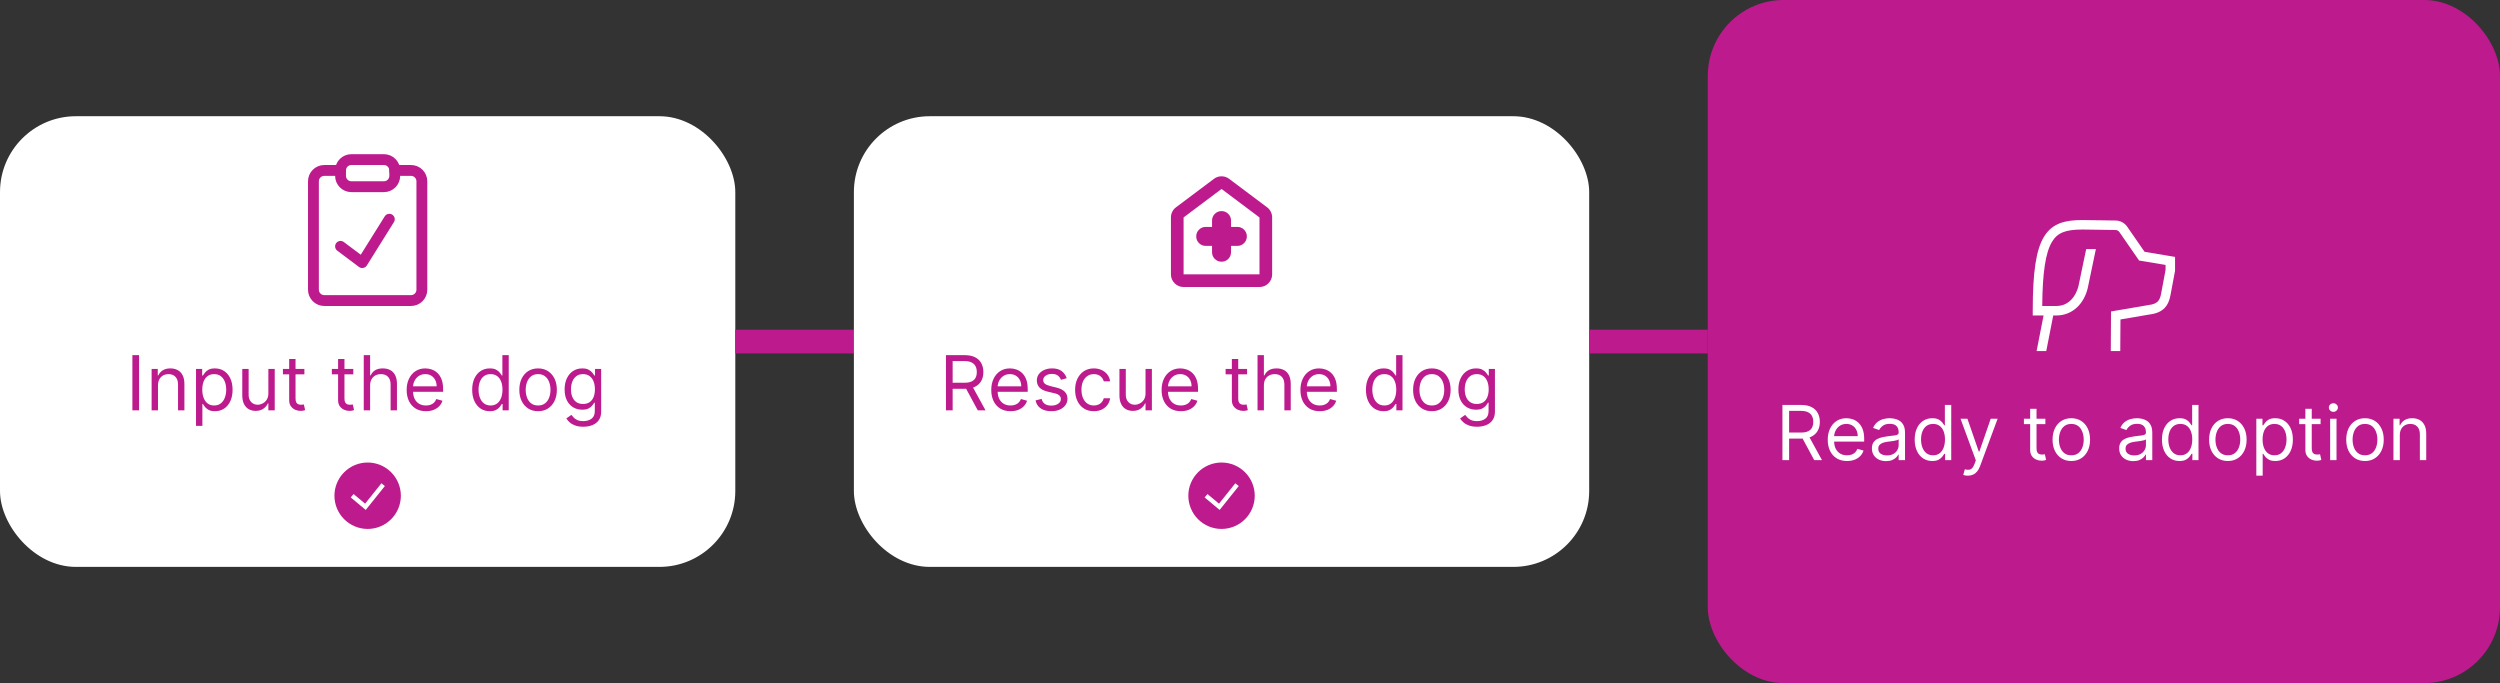 <svg width="527" height="144" viewBox="0 0 527 144" fill="none" xmlns="http://www.w3.org/2000/svg">
<rect x="0" y="0" width="527" height="144" fill="#333333" stroke="none"/>
<rect y="24.5" width="155" height="95" rx="16" fill="white"/>
<g clip-path="url(#clip0_44_788)">
<path d="M83.215 35.929H86.643C87.249 35.929 87.831 36.169 88.26 36.598C88.688 37.027 88.929 37.608 88.929 38.214V61.072C88.929 61.678 88.688 62.259 88.26 62.688C87.831 63.117 87.249 63.357 86.643 63.357H68.358C67.751 63.357 67.17 63.117 66.741 62.688C66.313 62.259 66.072 61.678 66.072 61.072V38.214C66.072 37.608 66.313 37.027 66.741 36.598C67.17 36.169 67.751 35.929 68.358 35.929H71.786" stroke="#BD1A8D" stroke-width="2.286" stroke-linecap="round" stroke-linejoin="round"/>
<path d="M80.928 33.643H74.071C72.809 33.643 71.786 34.666 71.786 35.928V37.071C71.786 38.334 72.809 39.357 74.071 39.357H80.928C82.191 39.357 83.214 38.334 83.214 37.071V35.928C83.214 34.666 82.191 33.643 80.928 33.643Z" stroke="#BD1A8D" stroke-width="2.286" stroke-linecap="round" stroke-linejoin="round"/>
<path d="M71.786 51.929L76.357 55.357L82.071 46.214" stroke="#BD1A8D" stroke-width="2.286" stroke-linecap="round" stroke-linejoin="round"/>
</g>
<path d="M29.318 74.864V86.5H27.909V74.864H29.318ZM33.303 81.25V86.5H31.962V77.773H33.257V79.136H33.371C33.575 78.693 33.886 78.337 34.303 78.068C34.719 77.796 35.257 77.659 35.916 77.659C36.507 77.659 37.024 77.78 37.467 78.023C37.91 78.261 38.255 78.625 38.501 79.114C38.748 79.599 38.871 80.212 38.871 80.954V86.5H37.53V81.046C37.53 80.36 37.352 79.826 36.996 79.443C36.64 79.057 36.151 78.864 35.53 78.864C35.102 78.864 34.719 78.956 34.382 79.142C34.049 79.328 33.785 79.599 33.592 79.954C33.399 80.311 33.303 80.742 33.303 81.25ZM41.321 89.773V77.773H42.617V79.159H42.776C42.874 79.008 43.01 78.814 43.185 78.579C43.363 78.341 43.617 78.129 43.946 77.943C44.279 77.754 44.73 77.659 45.298 77.659C46.033 77.659 46.681 77.843 47.242 78.21C47.802 78.578 48.24 79.099 48.554 79.773C48.868 80.447 49.026 81.242 49.026 82.159C49.026 83.083 48.868 83.885 48.554 84.562C48.24 85.237 47.804 85.76 47.247 86.131C46.69 86.498 46.048 86.682 45.321 86.682C44.76 86.682 44.312 86.589 43.974 86.403C43.637 86.214 43.378 86 43.196 85.761C43.014 85.519 42.874 85.318 42.776 85.159H42.662V89.773H41.321ZM42.639 82.136C42.639 82.796 42.736 83.377 42.929 83.881C43.122 84.381 43.404 84.773 43.776 85.057C44.147 85.337 44.601 85.477 45.139 85.477C45.7 85.477 46.168 85.329 46.543 85.034C46.921 84.735 47.206 84.333 47.395 83.829C47.588 83.322 47.685 82.758 47.685 82.136C47.685 81.523 47.59 80.97 47.401 80.477C47.215 79.981 46.933 79.589 46.554 79.301C46.179 79.01 45.707 78.864 45.139 78.864C44.594 78.864 44.135 79.002 43.764 79.278C43.393 79.551 43.113 79.934 42.923 80.426C42.734 80.915 42.639 81.485 42.639 82.136ZM56.571 82.932V77.773H57.912V86.5H56.571V85.023H56.48C56.276 85.466 55.957 85.843 55.526 86.153C55.094 86.46 54.548 86.614 53.889 86.614C53.344 86.614 52.859 86.494 52.435 86.256C52.01 86.013 51.677 85.65 51.435 85.165C51.192 84.676 51.071 84.061 51.071 83.318V77.773H52.412V83.227C52.412 83.864 52.59 84.371 52.946 84.75C53.306 85.129 53.764 85.318 54.321 85.318C54.654 85.318 54.993 85.233 55.338 85.062C55.687 84.892 55.978 84.631 56.213 84.278C56.452 83.926 56.571 83.477 56.571 82.932ZM64.163 77.773V78.909H59.641V77.773H64.163ZM60.959 75.682H62.3V84C62.3 84.379 62.355 84.663 62.465 84.852C62.578 85.038 62.722 85.163 62.896 85.227C63.074 85.288 63.262 85.318 63.459 85.318C63.606 85.318 63.728 85.311 63.822 85.296C63.917 85.276 63.993 85.261 64.05 85.25L64.322 86.454C64.231 86.489 64.105 86.523 63.942 86.557C63.779 86.595 63.572 86.614 63.322 86.614C62.944 86.614 62.572 86.532 62.209 86.369C61.849 86.206 61.55 85.958 61.311 85.625C61.076 85.292 60.959 84.871 60.959 84.364V75.682ZM74.476 77.773V78.909H69.953V77.773H74.476ZM71.271 75.682H72.612V84C72.612 84.379 72.667 84.663 72.777 84.852C72.891 85.038 73.035 85.163 73.209 85.227C73.387 85.288 73.574 85.318 73.771 85.318C73.919 85.318 74.04 85.311 74.135 85.296C74.23 85.276 74.305 85.261 74.362 85.25L74.635 86.454C74.544 86.489 74.417 86.523 74.254 86.557C74.091 86.595 73.885 86.614 73.635 86.614C73.256 86.614 72.885 86.532 72.521 86.369C72.162 86.206 71.862 85.958 71.624 85.625C71.389 85.292 71.271 84.871 71.271 84.364V75.682ZM78.021 81.25V86.5H76.68V74.864H78.021V79.136H78.135C78.34 78.686 78.646 78.328 79.055 78.062C79.468 77.794 80.017 77.659 80.703 77.659C81.298 77.659 81.819 77.778 82.266 78.017C82.713 78.252 83.059 78.614 83.305 79.102C83.555 79.587 83.68 80.204 83.68 80.954V86.5H82.34V81.046C82.34 80.352 82.16 79.816 81.8 79.438C81.444 79.055 80.949 78.864 80.317 78.864C79.877 78.864 79.483 78.956 79.135 79.142C78.79 79.328 78.517 79.599 78.317 79.954C78.12 80.311 78.021 80.742 78.021 81.25ZM89.793 86.682C88.952 86.682 88.226 86.496 87.617 86.125C87.01 85.75 86.543 85.227 86.213 84.557C85.887 83.883 85.724 83.099 85.724 82.204C85.724 81.311 85.887 80.523 86.213 79.841C86.543 79.155 87.001 78.621 87.588 78.239C88.179 77.852 88.868 77.659 89.656 77.659C90.111 77.659 90.56 77.735 91.003 77.886C91.446 78.038 91.849 78.284 92.213 78.625C92.577 78.962 92.867 79.409 93.082 79.966C93.298 80.523 93.406 81.208 93.406 82.023V82.591H86.679V81.432H92.043C92.043 80.939 91.944 80.5 91.747 80.114C91.554 79.727 91.278 79.422 90.918 79.199C90.562 78.975 90.141 78.864 89.656 78.864C89.122 78.864 88.66 78.996 88.27 79.261C87.883 79.523 87.586 79.864 87.378 80.284C87.169 80.704 87.065 81.155 87.065 81.636V82.409C87.065 83.068 87.179 83.627 87.406 84.085C87.637 84.54 87.957 84.886 88.367 85.125C88.776 85.36 89.251 85.477 89.793 85.477C90.145 85.477 90.463 85.428 90.747 85.329C91.035 85.227 91.283 85.076 91.492 84.875C91.7 84.671 91.861 84.417 91.974 84.114L93.27 84.477C93.133 84.917 92.904 85.303 92.582 85.636C92.26 85.966 91.863 86.224 91.389 86.409C90.916 86.591 90.383 86.682 89.793 86.682ZM103.241 86.682C102.514 86.682 101.872 86.498 101.315 86.131C100.759 85.76 100.323 85.237 100.009 84.562C99.694 83.885 99.537 83.083 99.537 82.159C99.537 81.242 99.694 80.447 100.009 79.773C100.323 79.099 100.76 78.578 101.321 78.21C101.882 77.843 102.529 77.659 103.264 77.659C103.832 77.659 104.281 77.754 104.611 77.943C104.944 78.129 105.198 78.341 105.372 78.579C105.55 78.814 105.688 79.008 105.787 79.159H105.901V74.864H107.241V86.5H105.946V85.159H105.787C105.688 85.318 105.548 85.519 105.366 85.761C105.185 86 104.925 86.214 104.588 86.403C104.251 86.589 103.802 86.682 103.241 86.682ZM103.423 85.477C103.961 85.477 104.416 85.337 104.787 85.057C105.158 84.773 105.44 84.381 105.634 83.881C105.827 83.377 105.923 82.796 105.923 82.136C105.923 81.485 105.829 80.915 105.639 80.426C105.45 79.934 105.17 79.551 104.798 79.278C104.427 79.002 103.969 78.864 103.423 78.864C102.855 78.864 102.382 79.01 102.003 79.301C101.628 79.589 101.346 79.981 101.156 80.477C100.971 80.97 100.878 81.523 100.878 82.136C100.878 82.758 100.973 83.322 101.162 83.829C101.355 84.333 101.639 84.735 102.014 85.034C102.393 85.329 102.863 85.477 103.423 85.477ZM113.429 86.682C112.641 86.682 111.95 86.494 111.355 86.119C110.764 85.744 110.302 85.22 109.969 84.546C109.639 83.871 109.474 83.083 109.474 82.182C109.474 81.273 109.639 80.479 109.969 79.801C110.302 79.123 110.764 78.597 111.355 78.222C111.95 77.847 112.641 77.659 113.429 77.659C114.217 77.659 114.906 77.847 115.497 78.222C116.092 78.597 116.554 79.123 116.884 79.801C117.217 80.479 117.384 81.273 117.384 82.182C117.384 83.083 117.217 83.871 116.884 84.546C116.554 85.22 116.092 85.744 115.497 86.119C114.906 86.494 114.217 86.682 113.429 86.682ZM113.429 85.477C114.027 85.477 114.52 85.324 114.906 85.017C115.293 84.71 115.579 84.307 115.764 83.807C115.95 83.307 116.043 82.765 116.043 82.182C116.043 81.599 115.95 81.055 115.764 80.551C115.579 80.047 115.293 79.64 114.906 79.329C114.52 79.019 114.027 78.864 113.429 78.864C112.83 78.864 112.338 79.019 111.952 79.329C111.565 79.64 111.279 80.047 111.094 80.551C110.908 81.055 110.815 81.599 110.815 82.182C110.815 82.765 110.908 83.307 111.094 83.807C111.279 84.307 111.565 84.71 111.952 85.017C112.338 85.324 112.83 85.477 113.429 85.477ZM122.953 89.954C122.305 89.954 121.749 89.871 121.283 89.704C120.817 89.542 120.429 89.326 120.118 89.057C119.811 88.792 119.567 88.508 119.385 88.204L120.453 87.454C120.574 87.614 120.728 87.796 120.913 88C121.099 88.208 121.353 88.388 121.675 88.54C122 88.695 122.427 88.773 122.953 88.773C123.658 88.773 124.239 88.602 124.697 88.261C125.156 87.921 125.385 87.386 125.385 86.659V84.886H125.271C125.173 85.046 125.033 85.242 124.851 85.477C124.673 85.708 124.415 85.915 124.078 86.097C123.745 86.275 123.294 86.364 122.726 86.364C122.021 86.364 121.389 86.197 120.828 85.864C120.271 85.53 119.83 85.046 119.504 84.409C119.182 83.773 119.021 83 119.021 82.091C119.021 81.197 119.179 80.419 119.493 79.756C119.807 79.089 120.245 78.574 120.805 78.21C121.366 77.843 122.014 77.659 122.749 77.659C123.317 77.659 123.768 77.754 124.101 77.943C124.438 78.129 124.696 78.341 124.874 78.579C125.055 78.814 125.196 79.008 125.294 79.159H125.43V77.773H126.726V86.75C126.726 87.5 126.555 88.11 126.214 88.579C125.877 89.053 125.423 89.4 124.851 89.619C124.283 89.843 123.65 89.954 122.953 89.954ZM122.908 85.159C123.446 85.159 123.9 85.036 124.271 84.79C124.643 84.544 124.925 84.189 125.118 83.727C125.311 83.265 125.408 82.712 125.408 82.068C125.408 81.439 125.313 80.885 125.124 80.403C124.934 79.922 124.654 79.546 124.283 79.273C123.911 79 123.453 78.864 122.908 78.864C122.339 78.864 121.866 79.008 121.487 79.296C121.112 79.583 120.83 79.97 120.641 80.454C120.455 80.939 120.362 81.477 120.362 82.068C120.362 82.674 120.457 83.21 120.646 83.676C120.839 84.138 121.124 84.502 121.499 84.767C121.877 85.028 122.347 85.159 122.908 85.159Z" fill="#BD1A8D"/>
<g clip-path="url(#clip1_44_788)">
<path fill-rule="evenodd" clip-rule="evenodd" d="M70.5 104.5C70.5 102.643 71.237 100.863 72.55 99.55C73.863 98.237 75.644 97.5 77.5 97.5C79.356 97.5 81.137 98.237 82.45 99.55C83.763 100.863 84.5 102.643 84.5 104.5C84.5 106.357 83.763 108.137 82.45 109.45C81.137 110.763 79.356 111.5 77.5 111.5C75.644 111.5 73.863 110.763 72.55 109.45C71.237 108.137 70.5 106.357 70.5 104.5ZM77.1 107.496L81.131 102.458L80.403 101.875L76.966 106.17L74.532 104.142L73.935 104.858L77.1 107.497V107.496Z" fill="#BD1A8D"/>
</g>
<rect x="155" y="69.5" width="25" height="5" fill="#BD1A8D"/>
<rect x="180" y="24.5" width="155" height="95" rx="16" fill="white"/>
<path d="M255.5 51.833V53.166C255.5 53.722 255.695 54.194 256.084 54.584C256.473 54.973 256.945 55.167 257.5 55.166C258.056 55.166 258.528 54.972 258.917 54.583C259.307 54.193 259.501 53.721 259.5 53.166V51.833H260.833C261.389 51.833 261.861 51.639 262.251 51.249C262.64 50.86 262.834 50.388 262.833 49.833C262.833 49.278 262.639 48.805 262.249 48.416C261.86 48.026 261.388 47.832 260.833 47.833H259.5V46.5C259.5 45.944 259.305 45.472 258.916 45.083C258.527 44.693 258.055 44.499 257.5 44.5C256.945 44.5 256.472 44.694 256.083 45.084C255.693 45.473 255.499 45.945 255.5 46.5V47.833H254.167C253.611 47.833 253.139 48.028 252.749 48.417C252.36 48.806 252.166 49.279 252.167 49.833C252.167 50.389 252.361 50.861 252.751 51.251C253.14 51.64 253.612 51.834 254.167 51.833H255.5ZM249.5 60.5C248.767 60.5 248.139 60.239 247.616 59.716C247.093 59.193 246.833 58.566 246.833 57.833V45.833C246.833 45.411 246.928 45.011 247.117 44.633C247.307 44.255 247.568 43.944 247.9 43.7L255.9 37.7C256.367 37.344 256.9 37.166 257.5 37.166C258.1 37.166 258.633 37.344 259.1 37.7L267.1 43.7C267.433 43.944 267.695 44.255 267.884 44.633C268.073 45.011 268.168 45.411 268.167 45.833V57.833C268.167 58.566 267.905 59.194 267.383 59.717C266.86 60.24 266.233 60.501 265.5 60.5H249.5ZM249.5 57.833H265.5V45.833L257.5 39.833L249.5 45.833V57.833Z" fill="#BD1A8D"/>
<path d="M199.409 86.5V74.864H203.341C204.25 74.864 204.996 75.019 205.58 75.329C206.163 75.636 206.595 76.059 206.875 76.597C207.155 77.135 207.295 77.746 207.295 78.432C207.295 79.117 207.155 79.725 206.875 80.256C206.595 80.786 206.165 81.203 205.585 81.506C205.006 81.805 204.265 81.954 203.364 81.954H200.182V80.682H203.318C203.939 80.682 204.439 80.591 204.818 80.409C205.201 80.227 205.477 79.97 205.648 79.636C205.822 79.299 205.909 78.898 205.909 78.432C205.909 77.966 205.822 77.559 205.648 77.21C205.473 76.862 205.195 76.593 204.812 76.403C204.43 76.21 203.924 76.114 203.295 76.114H200.818V86.5H199.409ZM204.886 81.273L207.75 86.5H206.114L203.295 81.273H204.886ZM213.027 86.682C212.186 86.682 211.461 86.496 210.851 86.125C210.245 85.75 209.777 85.227 209.447 84.557C209.122 83.883 208.959 83.099 208.959 82.204C208.959 81.311 209.122 80.523 209.447 79.841C209.777 79.155 210.235 78.621 210.822 78.239C211.413 77.852 212.103 77.659 212.891 77.659C213.345 77.659 213.794 77.735 214.237 77.886C214.68 78.038 215.084 78.284 215.447 78.625C215.811 78.962 216.101 79.409 216.317 79.966C216.533 80.523 216.641 81.208 216.641 82.023V82.591H209.913V81.432H215.277C215.277 80.939 215.179 80.5 214.982 80.114C214.788 79.727 214.512 79.422 214.152 79.199C213.796 78.975 213.375 78.864 212.891 78.864C212.357 78.864 211.894 78.996 211.504 79.261C211.118 79.523 210.821 79.864 210.612 80.284C210.404 80.704 210.3 81.155 210.3 81.636V82.409C210.3 83.068 210.413 83.627 210.641 84.085C210.872 84.54 211.192 84.886 211.601 85.125C212.01 85.36 212.485 85.477 213.027 85.477C213.379 85.477 213.697 85.428 213.982 85.329C214.269 85.227 214.518 85.076 214.726 84.875C214.934 84.671 215.095 84.417 215.209 84.114L216.504 84.477C216.368 84.917 216.139 85.303 215.817 85.636C215.495 85.966 215.097 86.224 214.624 86.409C214.15 86.591 213.618 86.682 213.027 86.682ZM224.862 79.727L223.658 80.068C223.582 79.867 223.47 79.672 223.322 79.483C223.179 79.29 222.982 79.131 222.732 79.006C222.482 78.881 222.161 78.818 221.771 78.818C221.237 78.818 220.792 78.941 220.436 79.188C220.084 79.43 219.908 79.739 219.908 80.114C219.908 80.447 220.029 80.71 220.271 80.903C220.514 81.097 220.893 81.258 221.408 81.386L222.703 81.704C223.483 81.894 224.065 82.184 224.447 82.574C224.83 82.96 225.021 83.458 225.021 84.068C225.021 84.568 224.877 85.015 224.589 85.409C224.305 85.803 223.908 86.114 223.396 86.341C222.885 86.568 222.29 86.682 221.612 86.682C220.722 86.682 219.985 86.489 219.402 86.102C218.819 85.716 218.449 85.151 218.294 84.409L219.567 84.091C219.688 84.561 219.917 84.913 220.254 85.148C220.595 85.383 221.04 85.5 221.589 85.5C222.214 85.5 222.711 85.367 223.078 85.102C223.449 84.833 223.635 84.511 223.635 84.136C223.635 83.833 223.529 83.579 223.317 83.375C223.105 83.167 222.779 83.011 222.339 82.909L220.885 82.568C220.086 82.379 219.499 82.085 219.124 81.688C218.752 81.286 218.567 80.784 218.567 80.182C218.567 79.689 218.705 79.254 218.982 78.875C219.262 78.496 219.643 78.199 220.124 77.983C220.608 77.767 221.158 77.659 221.771 77.659C222.635 77.659 223.313 77.849 223.805 78.227C224.302 78.606 224.654 79.106 224.862 79.727ZM230.585 86.682C229.767 86.682 229.063 86.489 228.472 86.102C227.881 85.716 227.426 85.184 227.108 84.506C226.79 83.828 226.631 83.053 226.631 82.182C226.631 81.296 226.794 80.513 227.119 79.835C227.449 79.153 227.907 78.621 228.494 78.239C229.085 77.852 229.775 77.659 230.562 77.659C231.176 77.659 231.729 77.773 232.222 78C232.714 78.227 233.117 78.546 233.432 78.954C233.746 79.364 233.941 79.841 234.017 80.386H232.676C232.574 79.989 232.347 79.636 231.994 79.329C231.646 79.019 231.176 78.864 230.585 78.864C230.063 78.864 229.604 79 229.21 79.273C228.82 79.542 228.515 79.922 228.295 80.415C228.08 80.903 227.972 81.477 227.972 82.136C227.972 82.811 228.078 83.398 228.29 83.898C228.506 84.398 228.809 84.786 229.199 85.062C229.593 85.339 230.055 85.477 230.585 85.477C230.934 85.477 231.25 85.417 231.534 85.296C231.818 85.174 232.059 85 232.256 84.773C232.453 84.546 232.593 84.273 232.676 83.954H234.017C233.941 84.47 233.754 84.934 233.455 85.347C233.159 85.756 232.767 86.081 232.278 86.324C231.794 86.562 231.229 86.682 230.585 86.682ZM241.477 82.932V77.773H242.818V86.5H241.477V85.023H241.386C241.182 85.466 240.864 85.843 240.432 86.153C240 86.46 239.455 86.614 238.795 86.614C238.25 86.614 237.765 86.494 237.341 86.256C236.917 86.013 236.583 85.65 236.341 85.165C236.098 84.676 235.977 84.061 235.977 83.318V77.773H237.318V83.227C237.318 83.864 237.496 84.371 237.852 84.75C238.212 85.129 238.67 85.318 239.227 85.318C239.561 85.318 239.9 85.233 240.244 85.062C240.593 84.892 240.884 84.631 241.119 84.278C241.358 83.926 241.477 83.477 241.477 82.932ZM248.933 86.682C248.092 86.682 247.367 86.496 246.757 86.125C246.151 85.75 245.683 85.227 245.354 84.557C245.028 83.883 244.865 83.099 244.865 82.204C244.865 81.311 245.028 80.523 245.354 79.841C245.683 79.155 246.142 78.621 246.729 78.239C247.32 77.852 248.009 77.659 248.797 77.659C249.251 77.659 249.7 77.735 250.143 77.886C250.587 78.038 250.99 78.284 251.354 78.625C251.717 78.962 252.007 79.409 252.223 79.966C252.439 80.523 252.547 81.208 252.547 82.023V82.591H245.82V81.432H251.183C251.183 80.939 251.085 80.5 250.888 80.114C250.695 79.727 250.418 79.422 250.058 79.199C249.702 78.975 249.282 78.864 248.797 78.864C248.263 78.864 247.801 78.996 247.411 79.261C247.024 79.523 246.727 79.864 246.518 80.284C246.31 80.704 246.206 81.155 246.206 81.636V82.409C246.206 83.068 246.32 83.627 246.547 84.085C246.778 84.54 247.098 84.886 247.507 85.125C247.916 85.36 248.392 85.477 248.933 85.477C249.286 85.477 249.604 85.428 249.888 85.329C250.176 85.227 250.424 85.076 250.632 84.875C250.84 84.671 251.001 84.417 251.115 84.114L252.411 84.477C252.274 84.917 252.045 85.303 251.723 85.636C251.401 85.966 251.003 86.224 250.53 86.409C250.056 86.591 249.524 86.682 248.933 86.682ZM262.882 77.773V78.909H258.359V77.773H262.882ZM259.678 75.682H261.018V84C261.018 84.379 261.073 84.663 261.183 84.852C261.297 85.038 261.441 85.163 261.615 85.227C261.793 85.288 261.981 85.318 262.178 85.318C262.325 85.318 262.446 85.311 262.541 85.296C262.636 85.276 262.712 85.261 262.768 85.25L263.041 86.454C262.95 86.489 262.823 86.523 262.661 86.557C262.498 86.595 262.291 86.614 262.041 86.614C261.662 86.614 261.291 86.532 260.928 86.369C260.568 86.206 260.268 85.958 260.03 85.625C259.795 85.292 259.678 84.871 259.678 84.364V75.682ZM266.428 81.25V86.5H265.087V74.864H266.428V79.136H266.541C266.746 78.686 267.053 78.328 267.462 78.062C267.875 77.794 268.424 77.659 269.109 77.659C269.704 77.659 270.225 77.778 270.672 78.017C271.119 78.252 271.465 78.614 271.712 79.102C271.962 79.587 272.087 80.204 272.087 80.954V86.5H270.746V81.046C270.746 80.352 270.566 79.816 270.206 79.438C269.85 79.055 269.356 78.864 268.723 78.864C268.284 78.864 267.89 78.956 267.541 79.142C267.196 79.328 266.924 79.599 266.723 79.954C266.526 80.311 266.428 80.742 266.428 81.25ZM278.199 86.682C277.358 86.682 276.633 86.496 276.023 86.125C275.417 85.75 274.949 85.227 274.619 84.557C274.294 83.883 274.131 83.099 274.131 82.204C274.131 81.311 274.294 80.523 274.619 79.841C274.949 79.155 275.407 78.621 275.994 78.239C276.585 77.852 277.275 77.659 278.062 77.659C278.517 77.659 278.966 77.735 279.409 77.886C279.852 78.038 280.256 78.284 280.619 78.625C280.983 78.962 281.273 79.409 281.489 79.966C281.705 80.523 281.812 81.208 281.812 82.023V82.591H275.085V81.432H280.449C280.449 80.939 280.35 80.5 280.153 80.114C279.96 79.727 279.684 79.422 279.324 79.199C278.968 78.975 278.547 78.864 278.062 78.864C277.528 78.864 277.066 78.996 276.676 79.261C276.29 79.523 275.992 79.864 275.784 80.284C275.576 80.704 275.472 81.155 275.472 81.636V82.409C275.472 83.068 275.585 83.627 275.812 84.085C276.044 84.54 276.364 84.886 276.773 85.125C277.182 85.36 277.657 85.477 278.199 85.477C278.551 85.477 278.869 85.428 279.153 85.329C279.441 85.227 279.689 85.076 279.898 84.875C280.106 84.671 280.267 84.417 280.381 84.114L281.676 84.477C281.54 84.917 281.311 85.303 280.989 85.636C280.667 85.966 280.269 86.224 279.795 86.409C279.322 86.591 278.79 86.682 278.199 86.682ZM291.648 86.682C290.92 86.682 290.278 86.498 289.722 86.131C289.165 85.76 288.729 85.237 288.415 84.562C288.1 83.885 287.943 83.083 287.943 82.159C287.943 81.242 288.1 80.447 288.415 79.773C288.729 79.099 289.167 78.578 289.727 78.21C290.288 77.843 290.936 77.659 291.67 77.659C292.239 77.659 292.688 77.754 293.017 77.943C293.35 78.129 293.604 78.341 293.778 78.579C293.956 78.814 294.095 79.008 294.193 79.159H294.307V74.864H295.648V86.5H294.352V85.159H294.193C294.095 85.318 293.955 85.519 293.773 85.761C293.591 86 293.331 86.214 292.994 86.403C292.657 86.589 292.208 86.682 291.648 86.682ZM291.83 85.477C292.367 85.477 292.822 85.337 293.193 85.057C293.564 84.773 293.847 84.381 294.04 83.881C294.233 83.377 294.33 82.796 294.33 82.136C294.33 81.485 294.235 80.915 294.045 80.426C293.856 79.934 293.576 79.551 293.205 79.278C292.833 79.002 292.375 78.864 291.83 78.864C291.261 78.864 290.788 79.01 290.409 79.301C290.034 79.589 289.752 79.981 289.562 80.477C289.377 80.97 289.284 81.523 289.284 82.136C289.284 82.758 289.379 83.322 289.568 83.829C289.761 84.333 290.045 84.735 290.42 85.034C290.799 85.329 291.269 85.477 291.83 85.477ZM301.835 86.682C301.047 86.682 300.356 86.494 299.761 86.119C299.17 85.744 298.708 85.22 298.375 84.546C298.045 83.871 297.881 83.083 297.881 82.182C297.881 81.273 298.045 80.479 298.375 79.801C298.708 79.123 299.17 78.597 299.761 78.222C300.356 77.847 301.047 77.659 301.835 77.659C302.623 77.659 303.313 77.847 303.903 78.222C304.498 78.597 304.96 79.123 305.29 79.801C305.623 80.479 305.79 81.273 305.79 82.182C305.79 83.083 305.623 83.871 305.29 84.546C304.96 85.22 304.498 85.744 303.903 86.119C303.313 86.494 302.623 86.682 301.835 86.682ZM301.835 85.477C302.434 85.477 302.926 85.324 303.312 85.017C303.699 84.71 303.985 84.307 304.17 83.807C304.356 83.307 304.449 82.765 304.449 82.182C304.449 81.599 304.356 81.055 304.17 80.551C303.985 80.047 303.699 79.64 303.312 79.329C302.926 79.019 302.434 78.864 301.835 78.864C301.237 78.864 300.744 79.019 300.358 79.329C299.972 79.64 299.686 80.047 299.5 80.551C299.314 81.055 299.222 81.599 299.222 82.182C299.222 82.765 299.314 83.307 299.5 83.807C299.686 84.307 299.972 84.71 300.358 85.017C300.744 85.324 301.237 85.477 301.835 85.477ZM311.359 89.954C310.712 89.954 310.155 89.871 309.689 89.704C309.223 89.542 308.835 89.326 308.524 89.057C308.217 88.792 307.973 88.508 307.791 88.204L308.859 87.454C308.981 87.614 309.134 87.796 309.32 88C309.505 88.208 309.759 88.388 310.081 88.54C310.407 88.695 310.833 88.773 311.359 88.773C312.064 88.773 312.645 88.602 313.104 88.261C313.562 87.921 313.791 87.386 313.791 86.659V84.886H313.678C313.579 85.046 313.439 85.242 313.257 85.477C313.079 85.708 312.821 85.915 312.484 86.097C312.151 86.275 311.7 86.364 311.132 86.364C310.428 86.364 309.795 86.197 309.234 85.864C308.678 85.53 308.236 85.046 307.911 84.409C307.589 83.773 307.428 83 307.428 82.091C307.428 81.197 307.585 80.419 307.899 79.756C308.214 79.089 308.651 78.574 309.212 78.21C309.772 77.843 310.42 77.659 311.155 77.659C311.723 77.659 312.174 77.754 312.507 77.943C312.844 78.129 313.102 78.341 313.28 78.579C313.462 78.814 313.602 79.008 313.7 79.159H313.837V77.773H315.132V86.75C315.132 87.5 314.962 88.11 314.621 88.579C314.284 89.053 313.829 89.4 313.257 89.619C312.689 89.843 312.056 89.954 311.359 89.954ZM311.314 85.159C311.852 85.159 312.306 85.036 312.678 84.79C313.049 84.544 313.331 84.189 313.524 83.727C313.717 83.265 313.814 82.712 313.814 82.068C313.814 81.439 313.719 80.885 313.53 80.403C313.34 79.922 313.06 79.546 312.689 79.273C312.318 79 311.859 78.864 311.314 78.864C310.746 78.864 310.272 79.008 309.893 79.296C309.518 79.583 309.236 79.97 309.047 80.454C308.861 80.939 308.768 81.477 308.768 82.068C308.768 82.674 308.863 83.21 309.053 83.676C309.246 84.138 309.53 84.502 309.905 84.767C310.284 85.028 310.753 85.159 311.314 85.159Z" fill="#BD1A8D"/>
<g clip-path="url(#clip2_44_788)">
<path fill-rule="evenodd" clip-rule="evenodd" d="M250.5 104.5C250.5 102.643 251.237 100.863 252.55 99.55C253.863 98.237 255.643 97.5 257.5 97.5C259.357 97.5 261.137 98.237 262.45 99.55C263.763 100.863 264.5 102.643 264.5 104.5C264.5 106.357 263.763 108.137 262.45 109.45C261.137 110.763 259.357 111.5 257.5 111.5C255.643 111.5 253.863 110.763 252.55 109.45C251.237 108.137 250.5 106.357 250.5 104.5ZM257.101 107.496L261.131 102.458L260.403 101.875L256.966 106.17L254.532 104.142L253.935 104.858L257.101 107.497V107.496Z" fill="#BD1A8D"/>
</g>
<rect x="335" y="69.5" width="25" height="5" fill="#BD1A8D"/>
<rect x="360" width="167" height="144" rx="16" fill="#BD1A8D"/>
<path d="M452.081 53.083L448.408 47.777C448.136 47.385 447.774 47.063 447.353 46.838C446.931 46.614 446.462 46.493 445.985 46.485L439.014 46.385H439C435.401 46.385 432.64 46.987 430.862 49.925C429.206 52.659 428.5 57.317 428.5 65.5V66.5H430.785L429.314 74H431.352L432.823 66.5H433.5C435.133 66.514 436.707 65.886 437.88 64.75C438.942 63.735 439.707 62.346 440.094 60.733L440.098 60.719L441.813 52.5H439.77L438.146 60.28C437.652 62.323 436.173 64.5 433.5 64.5H430.504C430.558 57.421 431.203 53.224 432.573 50.96C433.723 49.06 435.404 48.386 438.993 48.385L445.956 48.485C446.115 48.487 446.272 48.528 446.412 48.603C446.553 48.678 446.673 48.785 446.764 48.916L450.919 54.917L456.5 55.847V56.907L455.569 61.871C455.295 63.336 454.825 64.074 452.899 64.305L445.005 65.656L444.953 74H446.953L446.995 67.344L453.163 66.288C454.561 66.116 455.592 65.666 456.315 64.911C456.933 64.267 457.309 63.443 457.535 62.239L458.5 57.093V54.153L452.081 53.083Z" fill="white"/>
<path d="M375.737 97V85.364H379.669C380.578 85.364 381.324 85.519 381.908 85.829C382.491 86.136 382.923 86.559 383.203 87.097C383.483 87.635 383.624 88.246 383.624 88.932C383.624 89.617 383.483 90.225 383.203 90.756C382.923 91.286 382.493 91.703 381.913 92.006C381.334 92.305 380.593 92.454 379.692 92.454H376.51V91.182H379.646C380.268 91.182 380.768 91.091 381.146 90.909C381.529 90.727 381.805 90.47 381.976 90.136C382.15 89.799 382.237 89.398 382.237 88.932C382.237 88.466 382.15 88.059 381.976 87.71C381.802 87.362 381.523 87.093 381.141 86.903C380.758 86.71 380.252 86.614 379.624 86.614H377.146V97H375.737ZM381.214 91.773L384.078 97H382.442L379.624 91.773H381.214ZM389.355 97.182C388.514 97.182 387.789 96.996 387.179 96.625C386.573 96.25 386.105 95.727 385.776 95.057C385.45 94.383 385.287 93.599 385.287 92.704C385.287 91.811 385.45 91.023 385.776 90.341C386.105 89.655 386.563 89.121 387.151 88.739C387.741 88.352 388.431 88.159 389.219 88.159C389.673 88.159 390.122 88.235 390.565 88.386C391.009 88.538 391.412 88.784 391.776 89.125C392.139 89.462 392.429 89.909 392.645 90.466C392.861 91.023 392.969 91.708 392.969 92.523V93.091H386.241V91.932H391.605C391.605 91.439 391.507 91 391.31 90.614C391.116 90.227 390.84 89.922 390.48 89.699C390.124 89.475 389.704 89.364 389.219 89.364C388.685 89.364 388.223 89.496 387.832 89.761C387.446 90.023 387.149 90.364 386.94 90.784C386.732 91.204 386.628 91.655 386.628 92.136V92.909C386.628 93.568 386.741 94.127 386.969 94.585C387.2 95.04 387.52 95.386 387.929 95.625C388.338 95.86 388.813 95.977 389.355 95.977C389.707 95.977 390.026 95.928 390.31 95.829C390.598 95.727 390.846 95.576 391.054 95.375C391.262 95.171 391.423 94.917 391.537 94.614L392.832 94.977C392.696 95.417 392.467 95.803 392.145 96.136C391.823 96.466 391.425 96.724 390.952 96.909C390.478 97.091 389.946 97.182 389.355 97.182ZM397.577 97.204C397.024 97.204 396.522 97.1 396.071 96.892C395.62 96.68 395.262 96.375 394.997 95.977C394.732 95.576 394.599 95.091 394.599 94.523C394.599 94.023 394.698 93.617 394.895 93.307C395.092 92.992 395.355 92.746 395.685 92.568C396.014 92.39 396.378 92.258 396.776 92.171C397.177 92.079 397.58 92.008 397.986 91.954C398.516 91.886 398.946 91.835 399.276 91.801C399.609 91.763 399.851 91.701 400.003 91.614C400.158 91.526 400.236 91.375 400.236 91.159V91.114C400.236 90.553 400.082 90.117 399.776 89.807C399.473 89.496 399.012 89.341 398.395 89.341C397.755 89.341 397.253 89.481 396.889 89.761C396.526 90.042 396.27 90.341 396.122 90.659L394.849 90.204C395.077 89.674 395.38 89.261 395.759 88.966C396.141 88.667 396.558 88.458 397.009 88.341C397.463 88.22 397.91 88.159 398.349 88.159C398.63 88.159 398.952 88.193 399.315 88.261C399.683 88.326 400.037 88.46 400.378 88.665C400.723 88.869 401.009 89.178 401.236 89.591C401.463 90.004 401.577 90.557 401.577 91.25V97H400.236V95.818H400.168C400.077 96.008 399.925 96.21 399.713 96.426C399.501 96.642 399.219 96.826 398.866 96.977C398.514 97.129 398.084 97.204 397.577 97.204ZM397.781 96C398.312 96 398.759 95.896 399.122 95.688C399.49 95.479 399.766 95.21 399.952 94.881C400.141 94.551 400.236 94.204 400.236 93.841V92.614C400.179 92.682 400.054 92.744 399.861 92.801C399.671 92.854 399.452 92.901 399.202 92.943C398.955 92.981 398.715 93.015 398.48 93.046C398.249 93.072 398.062 93.095 397.918 93.114C397.569 93.159 397.243 93.233 396.94 93.335C396.641 93.434 396.399 93.583 396.213 93.784C396.031 93.981 395.94 94.25 395.94 94.591C395.94 95.057 396.113 95.409 396.457 95.648C396.806 95.883 397.247 96 397.781 96ZM407.32 97.182C406.592 97.182 405.95 96.998 405.393 96.631C404.837 96.26 404.401 95.737 404.087 95.062C403.772 94.385 403.615 93.583 403.615 92.659C403.615 91.742 403.772 90.947 404.087 90.273C404.401 89.599 404.839 89.078 405.399 88.71C405.96 88.343 406.607 88.159 407.342 88.159C407.911 88.159 408.359 88.254 408.689 88.443C409.022 88.629 409.276 88.841 409.45 89.079C409.628 89.314 409.767 89.508 409.865 89.659H409.979V85.364H411.32V97H410.024V95.659H409.865C409.767 95.818 409.626 96.019 409.445 96.261C409.263 96.5 409.003 96.714 408.666 96.903C408.329 97.089 407.88 97.182 407.32 97.182ZM407.501 95.977C408.039 95.977 408.494 95.837 408.865 95.557C409.236 95.273 409.518 94.881 409.712 94.381C409.905 93.877 410.001 93.296 410.001 92.636C410.001 91.985 409.907 91.415 409.717 90.926C409.528 90.434 409.248 90.051 408.876 89.778C408.505 89.502 408.047 89.364 407.501 89.364C406.933 89.364 406.46 89.51 406.081 89.801C405.706 90.089 405.424 90.481 405.234 90.977C405.049 91.47 404.956 92.023 404.956 92.636C404.956 93.258 405.051 93.822 405.24 94.329C405.433 94.833 405.717 95.235 406.092 95.534C406.471 95.829 406.941 95.977 407.501 95.977ZM414.825 100.273C414.598 100.273 414.395 100.254 414.217 100.216C414.039 100.182 413.916 100.148 413.848 100.114L414.189 98.932C414.515 99.015 414.803 99.046 415.053 99.023C415.303 99 415.524 98.888 415.717 98.688C415.914 98.49 416.094 98.171 416.257 97.727L416.507 97.046L413.28 88.273H414.734L417.143 95.227H417.234L419.643 88.273H421.098L417.393 98.273C417.227 98.724 417.02 99.097 416.774 99.392C416.528 99.691 416.242 99.913 415.916 100.057C415.594 100.201 415.231 100.273 414.825 100.273ZM431.163 88.273V89.409H426.641V88.273H431.163ZM427.959 86.182H429.3V94.5C429.3 94.879 429.355 95.163 429.464 95.352C429.578 95.538 429.722 95.663 429.896 95.727C430.074 95.788 430.262 95.818 430.459 95.818C430.607 95.818 430.728 95.811 430.822 95.796C430.917 95.776 430.993 95.761 431.05 95.75L431.322 96.954C431.232 96.989 431.105 97.023 430.942 97.057C430.779 97.095 430.572 97.114 430.322 97.114C429.944 97.114 429.572 97.032 429.209 96.869C428.849 96.706 428.55 96.458 428.311 96.125C428.076 95.792 427.959 95.371 427.959 94.864V86.182ZM436.632 97.182C435.844 97.182 435.153 96.994 434.558 96.619C433.967 96.244 433.505 95.72 433.172 95.046C432.842 94.371 432.678 93.583 432.678 92.682C432.678 91.773 432.842 90.979 433.172 90.301C433.505 89.623 433.967 89.097 434.558 88.722C435.153 88.347 435.844 88.159 436.632 88.159C437.42 88.159 438.109 88.347 438.7 88.722C439.295 89.097 439.757 89.623 440.087 90.301C440.42 90.979 440.587 91.773 440.587 92.682C440.587 93.583 440.42 94.371 440.087 95.046C439.757 95.72 439.295 96.244 438.7 96.619C438.109 96.994 437.42 97.182 436.632 97.182ZM436.632 95.977C437.231 95.977 437.723 95.824 438.109 95.517C438.496 95.21 438.782 94.807 438.967 94.307C439.153 93.807 439.246 93.265 439.246 92.682C439.246 92.099 439.153 91.555 438.967 91.051C438.782 90.547 438.496 90.14 438.109 89.829C437.723 89.519 437.231 89.364 436.632 89.364C436.034 89.364 435.541 89.519 435.155 89.829C434.768 90.14 434.482 90.547 434.297 91.051C434.111 91.555 434.018 92.099 434.018 92.682C434.018 93.265 434.111 93.807 434.297 94.307C434.482 94.807 434.768 95.21 435.155 95.517C435.541 95.824 436.034 95.977 436.632 95.977ZM449.702 97.204C449.149 97.204 448.647 97.1 448.196 96.892C447.745 96.68 447.387 96.375 447.122 95.977C446.857 95.576 446.724 95.091 446.724 94.523C446.724 94.023 446.823 93.617 447.02 93.307C447.217 92.992 447.48 92.746 447.81 92.568C448.139 92.39 448.503 92.258 448.901 92.171C449.302 92.079 449.705 92.008 450.111 91.954C450.641 91.886 451.071 91.835 451.401 91.801C451.734 91.763 451.976 91.701 452.128 91.614C452.283 91.526 452.361 91.375 452.361 91.159V91.114C452.361 90.553 452.207 90.117 451.901 89.807C451.598 89.496 451.137 89.341 450.52 89.341C449.88 89.341 449.378 89.481 449.014 89.761C448.651 90.042 448.395 90.341 448.247 90.659L446.974 90.204C447.202 89.674 447.505 89.261 447.884 88.966C448.266 88.667 448.683 88.458 449.134 88.341C449.588 88.22 450.035 88.159 450.474 88.159C450.755 88.159 451.077 88.193 451.44 88.261C451.808 88.326 452.162 88.46 452.503 88.665C452.848 88.869 453.134 89.178 453.361 89.591C453.588 90.004 453.702 90.557 453.702 91.25V97H452.361V95.818H452.293C452.202 96.008 452.05 96.21 451.838 96.426C451.626 96.642 451.344 96.826 450.991 96.977C450.639 97.129 450.209 97.204 449.702 97.204ZM449.906 96C450.437 96 450.884 95.896 451.247 95.688C451.615 95.479 451.891 95.21 452.077 94.881C452.266 94.551 452.361 94.204 452.361 93.841V92.614C452.304 92.682 452.179 92.744 451.986 92.801C451.796 92.854 451.577 92.901 451.327 92.943C451.08 92.981 450.84 93.015 450.605 93.046C450.374 93.072 450.187 93.095 450.043 93.114C449.694 93.159 449.368 93.233 449.065 93.335C448.766 93.434 448.524 93.583 448.338 93.784C448.156 93.981 448.065 94.25 448.065 94.591C448.065 95.057 448.238 95.409 448.582 95.648C448.931 95.883 449.372 96 449.906 96ZM459.445 97.182C458.717 97.182 458.075 96.998 457.518 96.631C456.962 96.26 456.526 95.737 456.212 95.062C455.897 94.385 455.74 93.583 455.74 92.659C455.74 91.742 455.897 90.947 456.212 90.273C456.526 89.599 456.964 89.078 457.524 88.71C458.085 88.343 458.732 88.159 459.467 88.159C460.036 88.159 460.484 88.254 460.814 88.443C461.147 88.629 461.401 88.841 461.575 89.079C461.753 89.314 461.892 89.508 461.99 89.659H462.104V85.364H463.445V97H462.149V95.659H461.99C461.892 95.818 461.751 96.019 461.57 96.261C461.388 96.5 461.128 96.714 460.791 96.903C460.454 97.089 460.005 97.182 459.445 97.182ZM459.626 95.977C460.164 95.977 460.619 95.837 460.99 95.557C461.361 95.273 461.643 94.881 461.837 94.381C462.03 93.877 462.126 93.296 462.126 92.636C462.126 91.985 462.032 91.415 461.842 90.926C461.653 90.434 461.373 90.051 461.001 89.778C460.63 89.502 460.172 89.364 459.626 89.364C459.058 89.364 458.585 89.51 458.206 89.801C457.831 90.089 457.549 90.481 457.359 90.977C457.174 91.47 457.081 92.023 457.081 92.636C457.081 93.258 457.176 93.822 457.365 94.329C457.558 94.833 457.842 95.235 458.217 95.534C458.596 95.829 459.066 95.977 459.626 95.977ZM469.632 97.182C468.844 97.182 468.153 96.994 467.558 96.619C466.967 96.244 466.505 95.72 466.172 95.046C465.842 94.371 465.678 93.583 465.678 92.682C465.678 91.773 465.842 90.979 466.172 90.301C466.505 89.623 466.967 89.097 467.558 88.722C468.153 88.347 468.844 88.159 469.632 88.159C470.42 88.159 471.109 88.347 471.7 88.722C472.295 89.097 472.757 89.623 473.087 90.301C473.42 90.979 473.587 91.773 473.587 92.682C473.587 93.583 473.42 94.371 473.087 95.046C472.757 95.72 472.295 96.244 471.7 96.619C471.109 96.994 470.42 97.182 469.632 97.182ZM469.632 95.977C470.231 95.977 470.723 95.824 471.109 95.517C471.496 95.21 471.782 94.807 471.967 94.307C472.153 93.807 472.246 93.265 472.246 92.682C472.246 92.099 472.153 91.555 471.967 91.051C471.782 90.547 471.496 90.14 471.109 89.829C470.723 89.519 470.231 89.364 469.632 89.364C469.034 89.364 468.541 89.519 468.155 89.829C467.768 90.14 467.482 90.547 467.297 91.051C467.111 91.555 467.018 92.099 467.018 92.682C467.018 93.265 467.111 93.807 467.297 94.307C467.482 94.807 467.768 95.21 468.155 95.517C468.541 95.824 469.034 95.977 469.632 95.977ZM475.634 100.273V88.273H476.929V89.659H477.088C477.187 89.508 477.323 89.314 477.497 89.079C477.675 88.841 477.929 88.629 478.259 88.443C478.592 88.254 479.043 88.159 479.611 88.159C480.346 88.159 480.993 88.343 481.554 88.71C482.115 89.078 482.552 89.599 482.866 90.273C483.181 90.947 483.338 91.742 483.338 92.659C483.338 93.583 483.181 94.385 482.866 95.062C482.552 95.737 482.116 96.26 481.56 96.631C481.003 96.998 480.361 97.182 479.634 97.182C479.073 97.182 478.624 97.089 478.287 96.903C477.95 96.714 477.69 96.5 477.509 96.261C477.327 96.019 477.187 95.818 477.088 95.659H476.974V100.273H475.634ZM476.952 92.636C476.952 93.296 477.048 93.877 477.241 94.381C477.435 94.881 477.717 95.273 478.088 95.557C478.459 95.837 478.914 95.977 479.452 95.977C480.012 95.977 480.48 95.829 480.855 95.534C481.234 95.235 481.518 94.833 481.707 94.329C481.901 93.822 481.997 93.258 481.997 92.636C481.997 92.023 481.902 91.47 481.713 90.977C481.527 90.481 481.245 90.089 480.866 89.801C480.491 89.51 480.02 89.364 479.452 89.364C478.906 89.364 478.448 89.502 478.077 89.778C477.705 90.051 477.425 90.434 477.236 90.926C477.046 91.415 476.952 91.985 476.952 92.636ZM489.179 88.273V89.409H484.656V88.273H489.179ZM485.974 86.182H487.315V94.5C487.315 94.879 487.37 95.163 487.48 95.352C487.594 95.538 487.738 95.663 487.912 95.727C488.09 95.788 488.277 95.818 488.474 95.818C488.622 95.818 488.743 95.811 488.838 95.796C488.933 95.776 489.009 95.761 489.065 95.75L489.338 96.954C489.247 96.989 489.12 97.023 488.957 97.057C488.795 97.095 488.588 97.114 488.338 97.114C487.959 97.114 487.588 97.032 487.224 96.869C486.865 96.706 486.565 96.458 486.327 96.125C486.092 95.792 485.974 95.371 485.974 94.864V86.182ZM491.196 97V88.273H492.537V97H491.196ZM491.878 86.818C491.616 86.818 491.391 86.729 491.202 86.551C491.016 86.373 490.923 86.159 490.923 85.909C490.923 85.659 491.016 85.445 491.202 85.267C491.391 85.089 491.616 85 491.878 85C492.139 85 492.363 85.089 492.548 85.267C492.738 85.445 492.832 85.659 492.832 85.909C492.832 86.159 492.738 86.373 492.548 86.551C492.363 86.729 492.139 86.818 491.878 86.818ZM498.538 97.182C497.75 97.182 497.059 96.994 496.464 96.619C495.874 96.244 495.411 95.72 495.078 95.046C494.749 94.371 494.584 93.583 494.584 92.682C494.584 91.773 494.749 90.979 495.078 90.301C495.411 89.623 495.874 89.097 496.464 88.722C497.059 88.347 497.75 88.159 498.538 88.159C499.326 88.159 500.016 88.347 500.607 88.722C501.201 89.097 501.663 89.623 501.993 90.301C502.326 90.979 502.493 91.773 502.493 92.682C502.493 93.583 502.326 94.371 501.993 95.046C501.663 95.72 501.201 96.244 500.607 96.619C500.016 96.994 499.326 97.182 498.538 97.182ZM498.538 95.977C499.137 95.977 499.629 95.824 500.016 95.517C500.402 95.21 500.688 94.807 500.874 94.307C501.059 93.807 501.152 93.265 501.152 92.682C501.152 92.099 501.059 91.555 500.874 91.051C500.688 90.547 500.402 90.14 500.016 89.829C499.629 89.519 499.137 89.364 498.538 89.364C497.94 89.364 497.447 89.519 497.061 89.829C496.675 90.14 496.389 90.547 496.203 91.051C496.018 91.555 495.925 92.099 495.925 92.682C495.925 93.265 496.018 93.807 496.203 94.307C496.389 94.807 496.675 95.21 497.061 95.517C497.447 95.824 497.94 95.977 498.538 95.977ZM505.881 91.75V97H504.54V88.273H505.835V89.636H505.949C506.153 89.193 506.464 88.837 506.881 88.568C507.297 88.296 507.835 88.159 508.494 88.159C509.085 88.159 509.602 88.28 510.045 88.523C510.489 88.761 510.833 89.125 511.08 89.614C511.326 90.099 511.449 90.712 511.449 91.454V97H510.108V91.546C510.108 90.86 509.93 90.326 509.574 89.943C509.218 89.557 508.729 89.364 508.108 89.364C507.68 89.364 507.297 89.456 506.96 89.642C506.627 89.828 506.364 90.099 506.17 90.454C505.977 90.811 505.881 91.242 505.881 91.75Z" fill="white"/>
<defs>
<clipPath id="clip0_44_788">
<rect width="32" height="32" fill="white" transform="translate(61.5 32.5)"/>
</clipPath>
<clipPath id="clip1_44_788">
<rect width="14" height="14" fill="white" transform="translate(70.5 97.5)"/>
</clipPath>
<clipPath id="clip2_44_788">
<rect width="14" height="14" fill="white" transform="translate(250.5 97.5)"/>
</clipPath>
</defs>
</svg>
